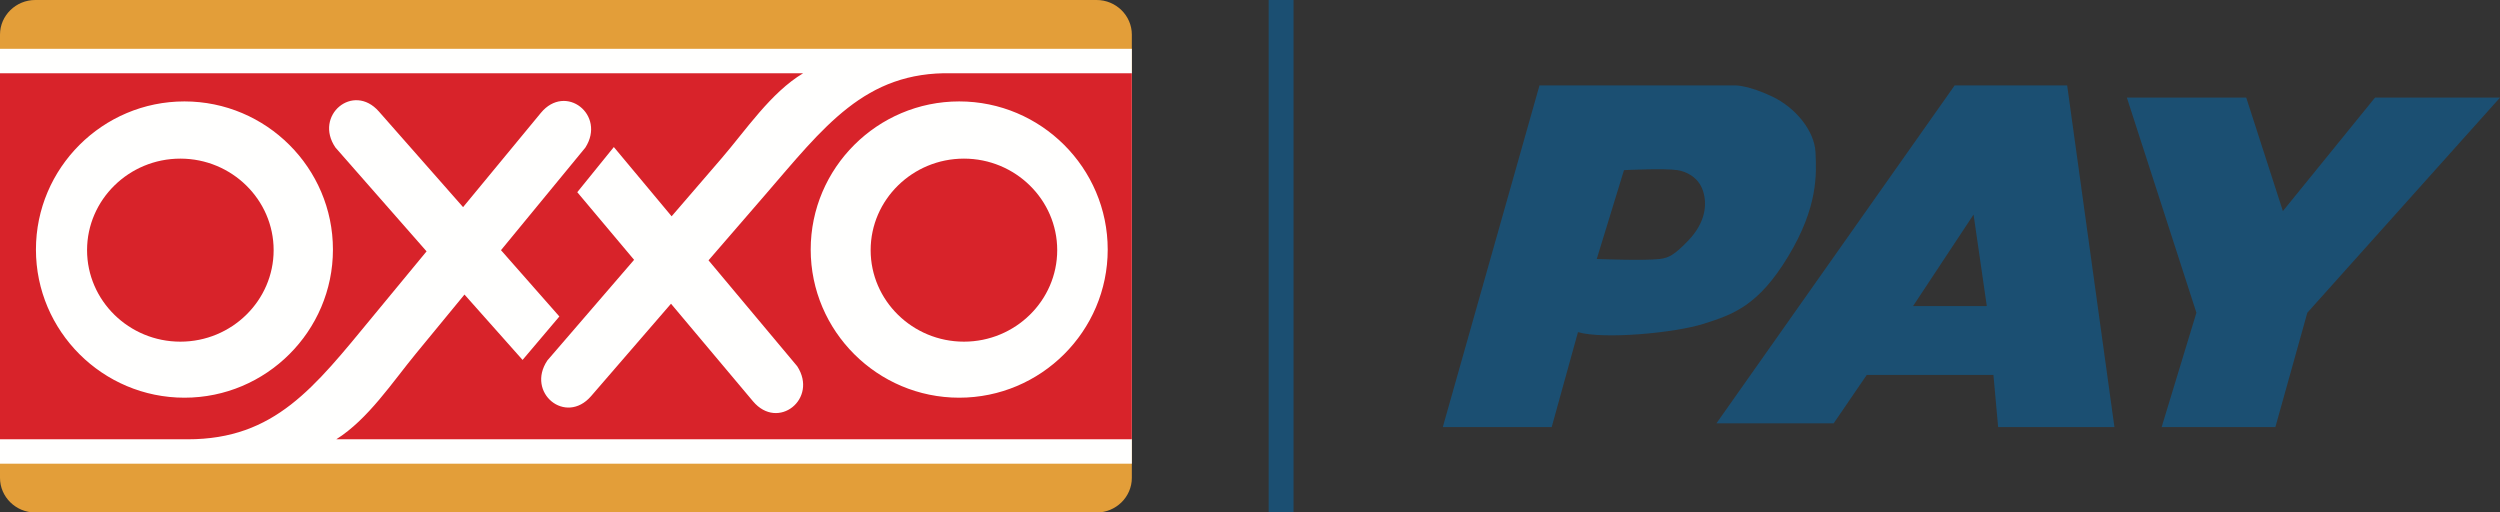 <?xml version="1.0" encoding="UTF-8"?>
<svg width="200px" height="41px" viewBox="0 0 200 41" version="1.1" xmlns="http://www.w3.org/2000/svg" xmlns:xlink="http://www.w3.org/1999/xlink">
    <rect x="0" y="0" width="200" height="41" fill="#333333" stroke="none"/>
    <title>6254FA68-6097-498D-A501-C679A69CABAC</title>
    <g id="New-Hosted-Checkout" stroke="none" stroke-width="1" fill="none" fill-rule="evenodd">
        <g id="Checkout-metodo-inactive" transform="translate(-583, -332)">
            <g id="oxxo-pay" transform="translate(583, 332)">
                <polygon id="Fill-1" fill="#1B4F72" points="101.493 41 103.483 41 103.483 0 101.493 0"></polygon>
                <path d="M135.106,19.197 C133.933,20.435 133.466,20.635 132.773,20.719 C131.524,20.869 127.74,20.719 127.74,20.719 L129.919,13.611 C129.919,13.611 133.142,13.449 134.2,13.611 C134.847,13.71 135.857,14.132 136.232,15.249 C136.608,16.367 136.41,17.819 135.106,19.197 Z M145.241,12.196 C145.166,10.483 143.663,8.621 141.786,7.727 C139.908,6.833 138.857,6.833 138.857,6.833 L123.159,6.833 L115.423,34.167 L124.135,34.167 L126.238,26.57 C128.266,27.166 133.975,26.644 136.303,25.9 C138.631,25.155 140.659,24.485 143.062,20.5 C145.466,16.516 145.316,13.909 145.241,12.196 L145.241,12.196 Z" id="Fill-3" fill="#1B4F72"></path>
                <polyline id="Fill-4" fill="#1B4F72" points="170.149 7.81 175.713 25.018 172.931 34.167 182.029 34.167 184.586 25.018 200 7.81 190 7.81 182.631 16.886 179.698 7.81 170.149 7.81"></polyline>
                <path d="M153.045,24.485 L157.885,17.165 L158.944,24.485 L153.045,24.485 Z M165.373,6.833 L156.373,6.833 L137.313,33.869 L146.692,33.869 L149.339,29.996 L159.474,29.996 L159.852,34.167 L169.154,34.167 L165.373,6.833 L165.373,6.833 Z" id="Fill-21" fill="#1B4F72"></path>
                <g id="Group-26" fill="#E39E39">
                    <path d="M0,2.77 C0,1.246 1.269,0 2.82,0 L87.728,0 C89.279,0 90.547,1.246 90.547,2.77 L90.547,38.23 C90.547,39.754 89.279,41 87.728,41 L2.82,41 C1.269,41 0,39.754 0,38.23 L0,2.77" id="Fill-25"></path>
                </g>
                <polygon id="Fill-27" fill="#FFFFFE" points="0 37.095 90.547 37.095 90.547 3.905 0 3.905"></polygon>
                <path d="M77.115,12.69 C73.003,12.69 69.652,15.979 69.652,20.012 C69.652,24.044 73.003,27.333 77.115,27.333 C81.226,27.333 84.577,24.044 84.577,20.012 C84.577,15.979 81.226,12.69 77.115,12.69" id="Fill-28" fill="#D8232A"></path>
                <path d="M14.429,12.69 C10.317,12.69 6.965,15.979 6.965,20.012 C6.965,24.044 10.317,27.333 14.429,27.333 C18.539,27.333 21.891,24.044 21.891,20.012 C21.891,15.979 18.539,12.69 14.429,12.69" id="Fill-29" fill="#D8232A"></path>
                <path d="M76.736,31.816 C70.193,31.816 64.856,26.493 64.856,19.965 C64.856,13.436 70.193,8.113 76.736,8.113 C83.281,8.113 88.617,13.436 88.617,19.965 C88.617,26.493 83.281,31.816 76.736,31.816 Z M26.635,19.965 C26.635,26.493 21.299,31.816 14.756,31.816 C8.21,31.816 2.875,26.493 2.875,19.965 C2.875,13.436 8.21,8.113 14.756,8.113 C21.299,8.113 26.635,13.436 26.635,19.965 Z M76.146,5.861 C69.185,5.702 65.912,10.155 61.163,15.646 L56.682,20.826 L63.777,29.299 C65.468,31.903 62.241,34.486 60.24,32.104 L53.68,24.298 L47.288,31.69 C45.252,34.043 42.062,31.415 43.789,28.836 L50.728,20.786 L46.182,15.376 L49.107,11.763 L53.73,17.303 L57.715,12.679 C59.671,10.411 61.665,7.407 64.25,5.861 L0,5.861 L0,35.143 L15.022,35.143 C21.984,35.143 25.145,30.991 29.765,25.391 L34.126,20.108 L26.835,11.802 C25.087,9.238 28.252,6.581 30.308,8.917 L37.046,16.57 L43.267,9.033 C45.247,6.632 48.496,9.188 46.83,11.806 L40.079,20.014 L44.749,25.318 L41.806,28.794 L37.158,23.564 L33.281,28.278 C31.378,30.59 29.451,33.539 26.902,35.143 L90.547,35.143 L90.547,5.861 L76.146,5.861 L76.146,5.861 Z" id="Fill-30" fill="#D8232A"></path>
            </g>
        </g>
    </g>
</svg>